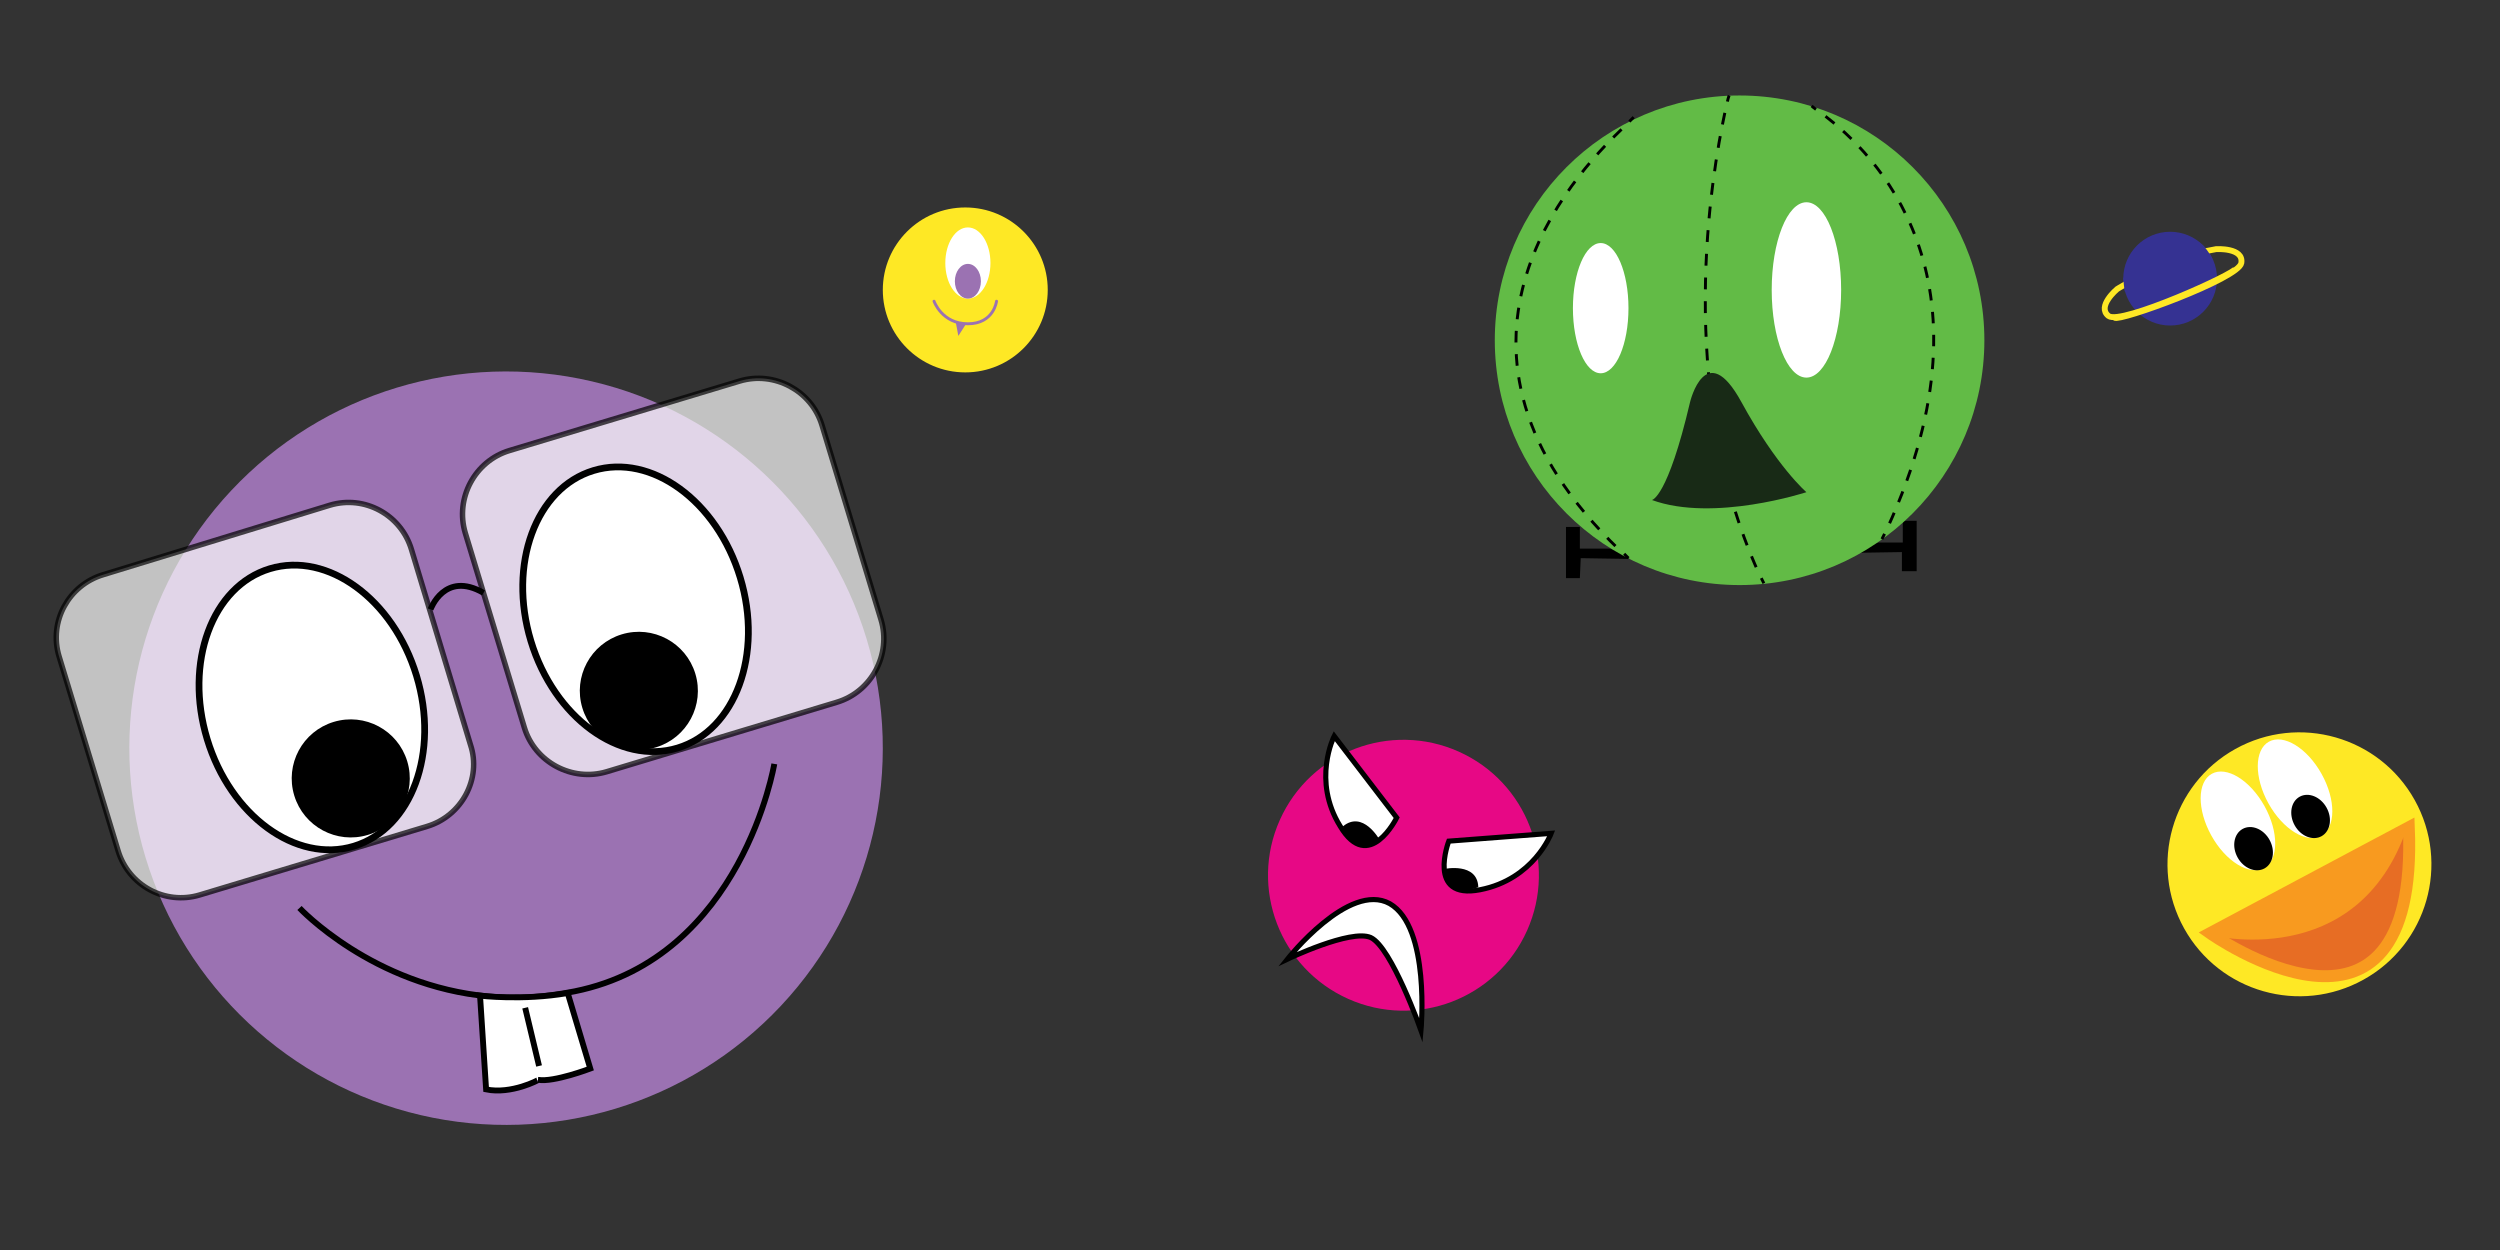 <?xml version="1.0" encoding="utf-8"?>
<!-- Generator: Adobe Illustrator 21.0.2, SVG Export Plug-In . SVG Version: 6.00 Build 0)  -->
<svg version="1.1" id="Layer_1" xmlns="http://www.w3.org/2000/svg" xmlns:xlink="http://www.w3.org/1999/xlink" x="0px" y="0px"
	 viewBox="0 0 288 144" style="enable-background:new 0 0 288 144;" xml:space="preserve">
<rect x="0" y="0" width="288" height="144" fill="#333333" stroke="none"/>
<style type="text/css">
	.st0{fill:#9B72B2;}
	.st1{fill:#FEE825;}
	.st2{fill:#E70885;}
	.st3{fill:#62BB46;}
	.st4{fill:#353292;}
	.st5{fill:#FFFFFF;}
	.st6{fill:none;stroke:#000000;stroke-width:0.338;stroke-miterlimit:10;}
	.st7{fill:none;stroke:#000000;stroke-width:0.338;stroke-miterlimit:10;stroke-dasharray:1.366,1.366;}
	.st8{fill:none;stroke:#000000;stroke-width:0.338;stroke-miterlimit:10;stroke-dasharray:1.322,1.322;}
	.st9{fill:none;stroke:#000000;stroke-width:0.338;stroke-miterlimit:10;stroke-dasharray:1.341,1.341;}
	.st10{fill:#182A16;}
	.st11{opacity:0.7;fill:#FFFFFF;stroke:#000000;stroke-width:0.631;stroke-miterlimit:10;}
	.st12{opacity:0.7;fill:#FFFFFF;stroke:#000000;stroke-width:0.635;stroke-miterlimit:10;}
	.st13{fill:none;stroke:#000000;stroke-width:0.677;stroke-miterlimit:10;}
	.st14{fill:#FFFFFF;stroke:#000000;stroke-width:0.677;stroke-miterlimit:10;}
	.st15{fill:#FFFFFF;stroke:#000000;stroke-width:0.779;stroke-miterlimit:10;}
	.st16{fill:#FFFFFF;stroke:#000000;stroke-width:0.59;stroke-miterlimit:10;}
	.st17{fill:none;stroke:#9B72B2;stroke-width:0.338;stroke-linecap:round;stroke-miterlimit:10;}
	.st18{fill:#E76D24;stroke:#F89A1F;stroke-width:1.375;stroke-miterlimit:10;}
	.st19{fill:#F89A1F;}
	.st20{fill:none;}
	.st21{fill:none;stroke:#FEE825;stroke-width:0.677;stroke-miterlimit:10;}
</style>
<polygon points="212.8,62.5 219.2,62.5 219.2,60 220.8,60 220.8,65.8 219.1,65.8 219.1,63.6 212.8,63.7 "/>
<polygon points="188.4,63.2 182,63.2 182,60.7 180.4,60.7 180.4,66.6 182,66.6 182.1,64.3 188.4,64.4 "/>
<ellipse transform="matrix(0.957 -0.29 0.29 0.957 -22.492 20.605)" class="st0" cx="58.3" cy="86.2" rx="43.4" ry="43.4"/>
<circle class="st1" cx="111.2" cy="33.4" r="9.5"/>
<ellipse transform="matrix(0.408 -0.913 0.913 0.408 3.715 207.243)" class="st2" cx="161.6" cy="100.8" rx="15.6" ry="15.6"/>
<circle class="st3" cx="200.4" cy="39.2" r="28.2"/>
<ellipse transform="matrix(0.874 -0.486 0.486 0.874 -15.031 141.259)" class="st1" cx="264.9" cy="99.6" rx="15.2" ry="15.2"/>
<circle class="st4" cx="250" cy="32.1" r="5.4"/>
<path d="M126.7,45.6"/>
<ellipse class="st5" cx="208.1" cy="33.4" rx="4" ry="10.1"/>
<ellipse class="st5" cx="184.4" cy="35.5" rx="3.2" ry="7.5"/>
<g>
	<g>
		<path class="st6" d="M199.2,11c0,0-0.1,0.2-0.2,0.7"/>
		<path class="st7" d="M198.7,13c-1.5,7-5.8,31.6,3.9,53"/>
		<path class="st6" d="M202.9,66.6c0.1,0.2,0.2,0.4,0.3,0.6"/>
	</g>
</g>
<g>
	<g>
		<path class="st6" d="M208.7,12.2c0,0,0.2,0.2,0.5,0.4"/>
		<path class="st8" d="M210.3,13.4c5.2,4,20.5,18.3,7.1,47.5"/>
		<path class="st6" d="M217.1,61.5c-0.1,0.2-0.2,0.4-0.3,0.6"/>
	</g>
</g>
<g>
	<g>
		<path class="st6" d="M188.2,13.5c0,0-0.2,0.2-0.5,0.5"/>
		<path class="st9" d="M186.8,14.9c-5.6,5.3-24.2,25.4-0.2,48.5"/>
		<path class="st6" d="M187.1,63.8c0.2,0.2,0.3,0.3,0.5,0.5"/>
	</g>
</g>
<path class="st10" d="M194.7,46.3c0,0,1.8-7.5,5.9,0s7.5,10.4,7.5,10.4s-10.7,3.5-17.8,0.9C190.3,57.6,192.1,57.4,194.7,46.3z"/>
<path class="st11" d="M49.2,95.2L23,103.1c-4,1.2-8.2-1.1-9.4-5.1L6.8,75.6c-1.2-4,1.1-8.2,5.1-9.4L38,58.2c4-1.2,8.2,1.1,9.4,5.1
	l6.8,22.5C55.5,89.7,53.2,94,49.2,95.2z"/>
<path class="st12" d="M96.4,80.9l-26.5,8c-4,1.2-8.3-1.1-9.5-5.1l-6.8-22.4c-1.2-4,1.1-8.3,5.1-9.5l26.5-8c4-1.2,8.3,1.1,9.5,5.1
	l6.8,22.4C102.7,75.4,100.4,79.7,96.4,80.9z"/>
<path class="st13" d="M49.6,70.2c0,0,1.6-4.5,6.1-1.9"/>
<path class="st13" d="M34.5,104.6c0,0,8.4,9,21.9,10.2c3,0.3,6.3,0.1,9.8-0.6c19.3-3.9,23-26.2,23-26.2"/>
<path class="st14" d="M56,125.5l-0.7-10.8c0,0,4.9,0.6,10.1-0.3l2.6,8.7c0,0-4.2,1.6-6,1.3C62.1,124.4,58.9,126.1,56,125.5z"/>
<line class="st13" x1="60.5" y1="116.1" x2="62.1" y2="122.8"/>
<ellipse transform="matrix(0.957 -0.29 0.29 0.957 -22.067 13.914)" class="st15" cx="35.9" cy="81.5" rx="12.6" ry="16.7"/>
<ellipse transform="matrix(0.957 -0.29 0.29 0.957 -17.194 24.234)" class="st15" cx="73.2" cy="70.2" rx="12.6" ry="16.7"/>
<ellipse transform="matrix(0.957 -0.29 0.29 0.957 -24.27 15.546)" cx="40.4" cy="89.7" rx="6.8" ry="6.8"/>
<ellipse transform="matrix(0.957 -0.29 0.29 0.957 -19.924 24.752)" cx="73.6" cy="79.6" rx="6.8" ry="6.8"/>
<path class="st16" d="M160.9,94.2l-7.2-9.4c0,0-2.6,5.1,0.7,10.4C157.7,100.7,160.9,94.2,160.9,94.2z"/>
<path class="st16" d="M166.9,96.9l11.8-0.9c0,0-2,5.3-8.2,6.5S166.9,96.9,166.9,96.9z"/>
<path class="st16" d="M148.3,110.5c0,0,7.1-9,11.8-6.4c4.7,2.7,3.6,14.6,3.6,14.6s-3.4-9.6-5.8-10.7
	C155.6,107,148.3,110.5,148.3,110.5z"/>
<path d="M158.9,96.7c0,0-1.9-3.4-4.2-1.5C154.7,95.2,155.8,98.7,158.9,96.7z"/>
<path d="M166.4,100.1c0,0,3.8-0.8,3.9,2.1C170.3,102.2,167,103.7,166.4,100.1z"/>
<ellipse class="st5" cx="111.5" cy="30.3" rx="2.6" ry="4.1"/>
<ellipse class="st0" cx="111.5" cy="32.4" rx="1.5" ry="2"/>
<path class="st17" d="M107.6,34.7c0,0,0.9,2.6,3.9,2.6s3.3-2.6,3.3-2.6"/>
<polygon class="st0" points="110.1,37.1 110.4,38.7 111.3,37.3 "/>
<ellipse transform="matrix(0.874 -0.486 0.486 0.874 -10.873 139.913)" class="st5" cx="264.4" cy="90.9" rx="3.5" ry="6.2"/>
<ellipse transform="matrix(0.874 -0.486 0.486 0.874 -13.483 137.171)" class="st5" cx="257.8" cy="94.6" rx="3.5" ry="6.2"/>
<path class="st18" d="M254.6,107.5c0,0,24.1,17.1,22.9-12.2L254.6,107.5z"/>
<path class="st19" d="M254.5,107.7c0,0,17.1,4.5,22.8-12.4L254.5,107.7z"/>
<line class="st20" x1="263.7" y1="99.8" x2="264.3" y2="99.4"/>
<line class="st20" x1="265.1" y1="98.9" x2="265.8" y2="98.6"/>
<ellipse transform="matrix(0.874 -0.486 0.486 0.874 -14.81 138.455)" cx="259.6" cy="97.8" rx="2.1" ry="2.6"/>
<ellipse transform="matrix(0.874 -0.486 0.486 0.874 -12.21 141.186)" cx="266.2" cy="94.1" rx="2.1" ry="2.6"/>
<path class="st21" d="M257.6,30.9c0,0.6-13.3,6.6-14.7,5.5s1-3.1,1-3.1s5.9-3.7,11.4-4.6c0,0,3.2-0.2,2.9,1.6
	c-0.3,1.8-14.1,6.8-14.6,6.3"/>
<path class="st4" d="M244.6,32c0,0,0.1,1.5,0.2,1.6s6.5-1.8,6.5-1.8l3.6-1.9c0,0-0.7-1.5-1.6-2C252.5,27.3,244.6,32,244.6,32z"/>
</svg>
